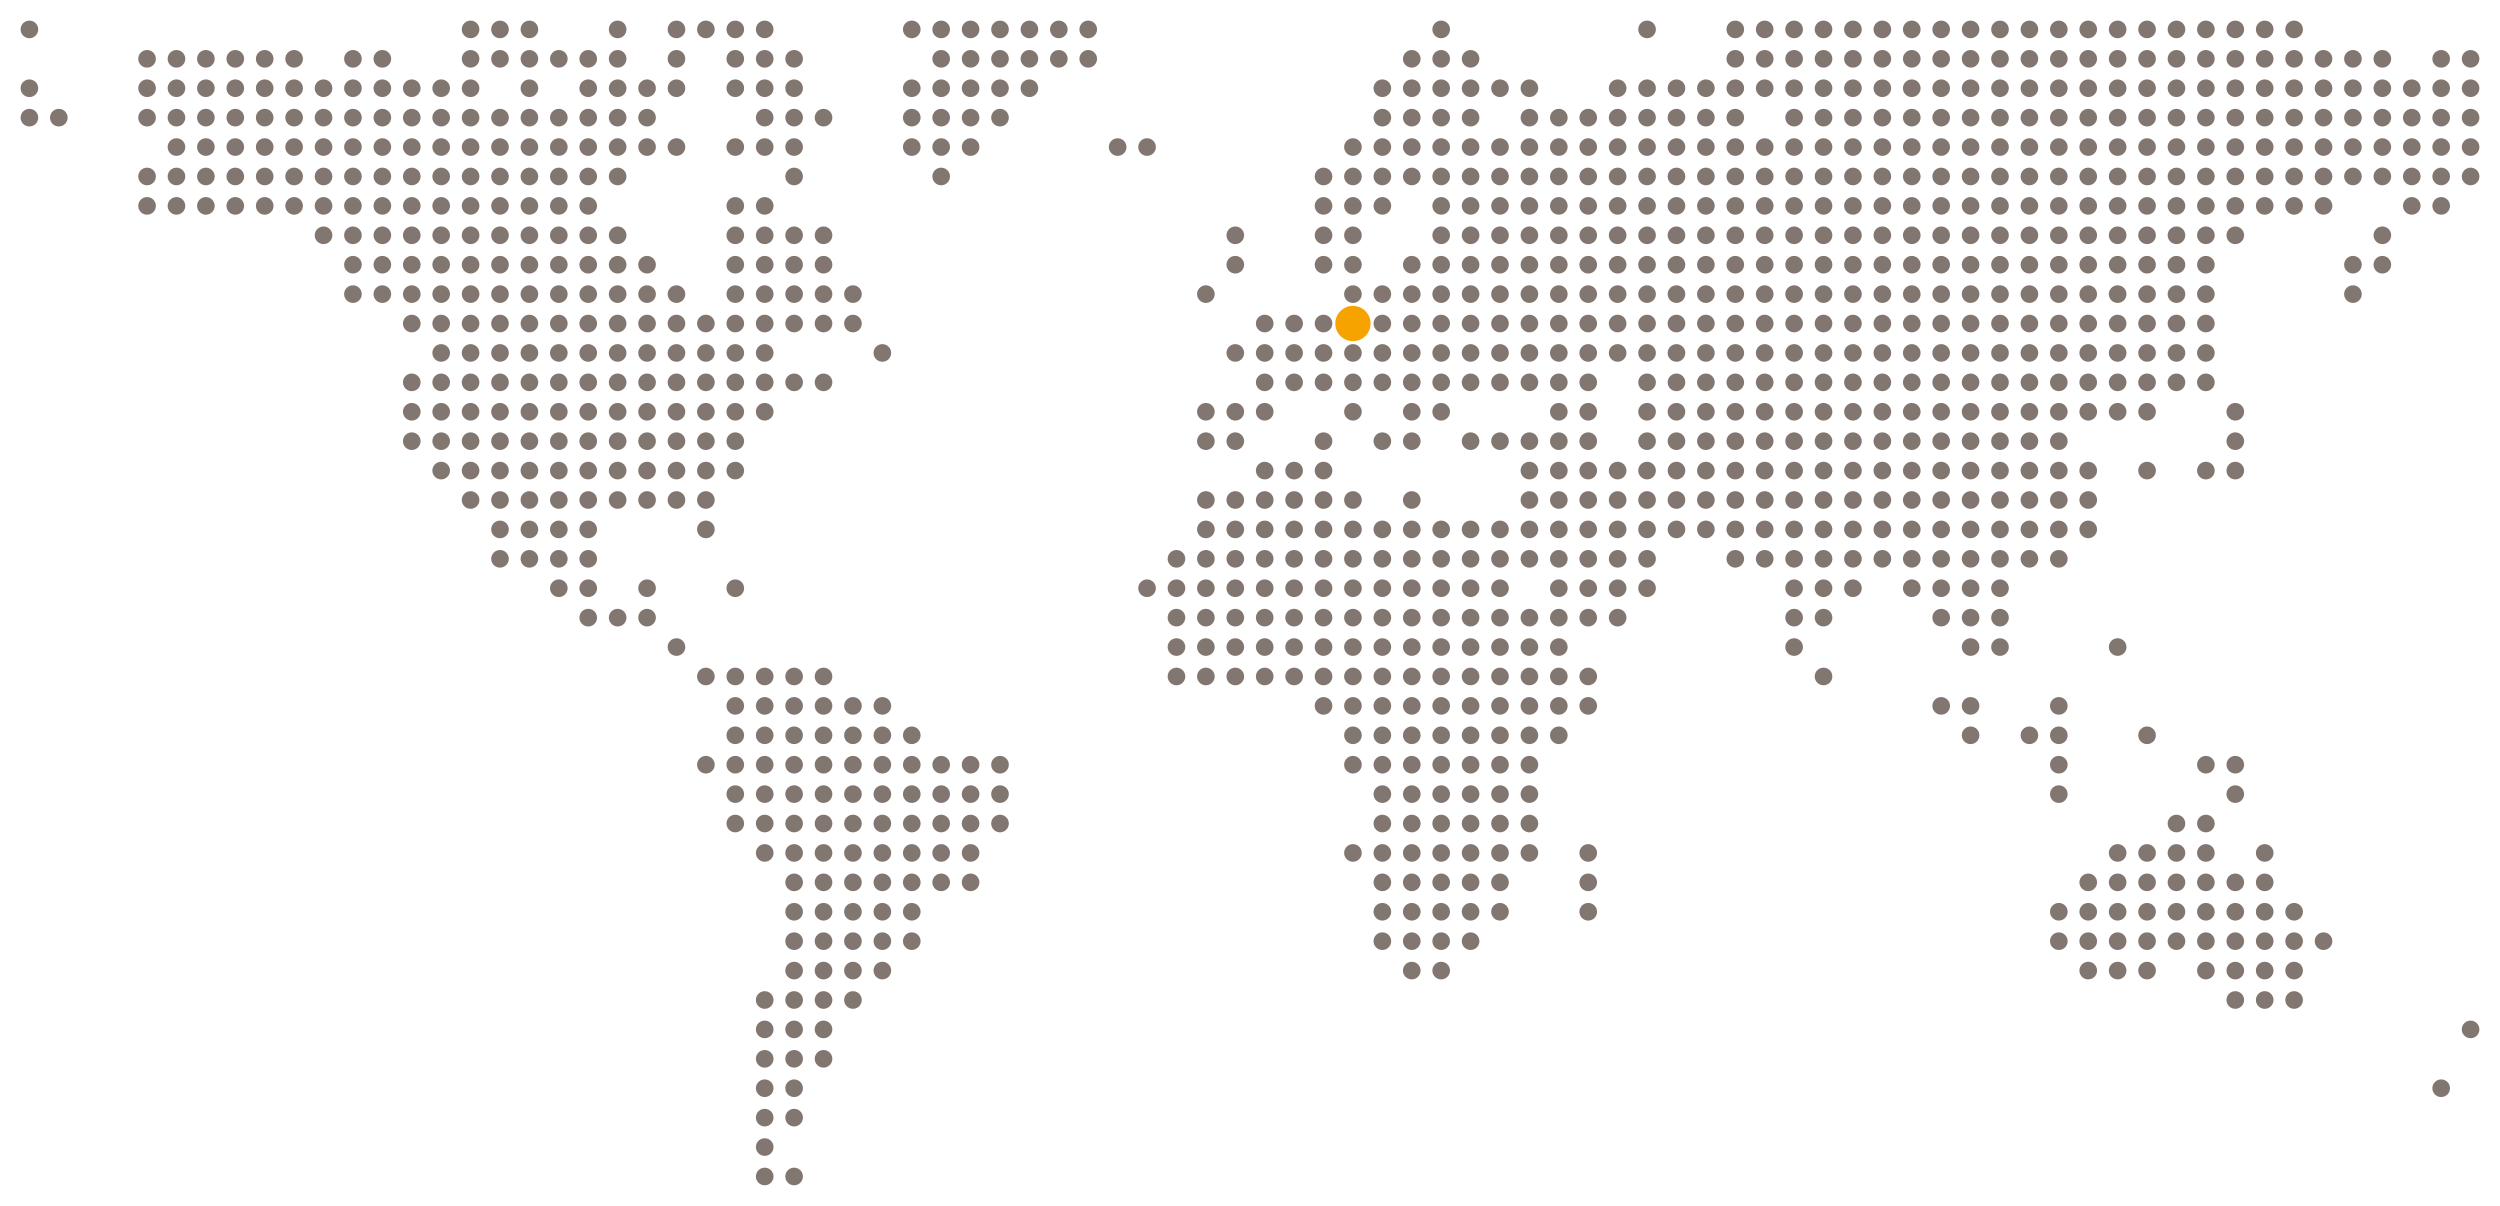 <svg viewBox="-1 -1 85 41" xmlns="http://www.w3.org/2000/svg" style="background-color: #020300">
        <circle cx="0" cy="0" r="0.3" fill="#827670" />
<circle cx="15" cy="0" r="0.3" fill="#827670" />
<circle cx="16" cy="0" r="0.3" fill="#827670" />
<circle cx="17" cy="0" r="0.3" fill="#827670" />
<circle cx="20" cy="0" r="0.3" fill="#827670" />
<circle cx="22" cy="0" r="0.3" fill="#827670" />
<circle cx="23" cy="0" r="0.3" fill="#827670" />
<circle cx="24" cy="0" r="0.3" fill="#827670" />
<circle cx="25" cy="0" r="0.3" fill="#827670" />
<circle cx="30" cy="0" r="0.3" fill="#827670" />
<circle cx="31" cy="0" r="0.3" fill="#827670" />
<circle cx="32" cy="0" r="0.3" fill="#827670" />
<circle cx="33" cy="0" r="0.3" fill="#827670" />
<circle cx="34" cy="0" r="0.3" fill="#827670" />
<circle cx="35" cy="0" r="0.3" fill="#827670" />
<circle cx="36" cy="0" r="0.3" fill="#827670" />
<circle cx="48" cy="0" r="0.3" fill="#827670" />
<circle cx="55" cy="0" r="0.3" fill="#827670" />
<circle cx="58" cy="0" r="0.3" fill="#827670" />
<circle cx="59" cy="0" r="0.3" fill="#827670" />
<circle cx="60" cy="0" r="0.3" fill="#827670" />
<circle cx="61" cy="0" r="0.3" fill="#827670" />
<circle cx="62" cy="0" r="0.3" fill="#827670" />
<circle cx="63" cy="0" r="0.3" fill="#827670" />
<circle cx="64" cy="0" r="0.3" fill="#827670" />
<circle cx="65" cy="0" r="0.3" fill="#827670" />
<circle cx="66" cy="0" r="0.3" fill="#827670" />
<circle cx="67" cy="0" r="0.3" fill="#827670" />
<circle cx="68" cy="0" r="0.3" fill="#827670" />
<circle cx="69" cy="0" r="0.3" fill="#827670" />
<circle cx="70" cy="0" r="0.3" fill="#827670" />
<circle cx="71" cy="0" r="0.3" fill="#827670" />
<circle cx="72" cy="0" r="0.3" fill="#827670" />
<circle cx="73" cy="0" r="0.3" fill="#827670" />
<circle cx="74" cy="0" r="0.3" fill="#827670" />
<circle cx="75" cy="0" r="0.3" fill="#827670" />
<circle cx="76" cy="0" r="0.3" fill="#827670" />
<circle cx="77" cy="0" r="0.3" fill="#827670" />
<circle cx="4" cy="1" r="0.3" fill="#827670" />
<circle cx="5" cy="1" r="0.3" fill="#827670" />
<circle cx="6" cy="1" r="0.3" fill="#827670" />
<circle cx="7" cy="1" r="0.3" fill="#827670" />
<circle cx="8" cy="1" r="0.3" fill="#827670" />
<circle cx="9" cy="1" r="0.3" fill="#827670" />
<circle cx="11" cy="1" r="0.3" fill="#827670" />
<circle cx="12" cy="1" r="0.3" fill="#827670" />
<circle cx="15" cy="1" r="0.3" fill="#827670" />
<circle cx="16" cy="1" r="0.3" fill="#827670" />
<circle cx="17" cy="1" r="0.3" fill="#827670" />
<circle cx="18" cy="1" r="0.3" fill="#827670" />
<circle cx="19" cy="1" r="0.3" fill="#827670" />
<circle cx="20" cy="1" r="0.3" fill="#827670" />
<circle cx="22" cy="1" r="0.3" fill="#827670" />
<circle cx="24" cy="1" r="0.3" fill="#827670" />
<circle cx="25" cy="1" r="0.3" fill="#827670" />
<circle cx="26" cy="1" r="0.3" fill="#827670" />
<circle cx="31" cy="1" r="0.3" fill="#827670" />
<circle cx="32" cy="1" r="0.3" fill="#827670" />
<circle cx="33" cy="1" r="0.3" fill="#827670" />
<circle cx="34" cy="1" r="0.3" fill="#827670" />
<circle cx="35" cy="1" r="0.3" fill="#827670" />
<circle cx="36" cy="1" r="0.3" fill="#827670" />
<circle cx="47" cy="1" r="0.3" fill="#827670" />
<circle cx="48" cy="1" r="0.3" fill="#827670" />
<circle cx="49" cy="1" r="0.3" fill="#827670" />
<circle cx="58" cy="1" r="0.3" fill="#827670" />
<circle cx="59" cy="1" r="0.3" fill="#827670" />
<circle cx="60" cy="1" r="0.3" fill="#827670" />
<circle cx="61" cy="1" r="0.3" fill="#827670" />
<circle cx="62" cy="1" r="0.3" fill="#827670" />
<circle cx="63" cy="1" r="0.3" fill="#827670" />
<circle cx="64" cy="1" r="0.3" fill="#827670" />
<circle cx="65" cy="1" r="0.3" fill="#827670" />
<circle cx="66" cy="1" r="0.3" fill="#827670" />
<circle cx="67" cy="1" r="0.3" fill="#827670" />
<circle cx="68" cy="1" r="0.3" fill="#827670" />
<circle cx="69" cy="1" r="0.3" fill="#827670" />
<circle cx="70" cy="1" r="0.3" fill="#827670" />
<circle cx="71" cy="1" r="0.3" fill="#827670" />
<circle cx="72" cy="1" r="0.3" fill="#827670" />
<circle cx="73" cy="1" r="0.3" fill="#827670" />
<circle cx="74" cy="1" r="0.3" fill="#827670" />
<circle cx="75" cy="1" r="0.3" fill="#827670" />
<circle cx="76" cy="1" r="0.3" fill="#827670" />
<circle cx="77" cy="1" r="0.3" fill="#827670" />
<circle cx="78" cy="1" r="0.3" fill="#827670" />
<circle cx="79" cy="1" r="0.3" fill="#827670" />
<circle cx="80" cy="1" r="0.3" fill="#827670" />
<circle cx="82" cy="1" r="0.3" fill="#827670" />
<circle cx="83" cy="1" r="0.3" fill="#827670" />
<circle cx="0" cy="2" r="0.3" fill="#827670" />
<circle cx="4" cy="2" r="0.3" fill="#827670" />
<circle cx="5" cy="2" r="0.3" fill="#827670" />
<circle cx="6" cy="2" r="0.3" fill="#827670" />
<circle cx="7" cy="2" r="0.3" fill="#827670" />
<circle cx="8" cy="2" r="0.3" fill="#827670" />
<circle cx="9" cy="2" r="0.3" fill="#827670" />
<circle cx="10" cy="2" r="0.3" fill="#827670" />
<circle cx="11" cy="2" r="0.3" fill="#827670" />
<circle cx="12" cy="2" r="0.3" fill="#827670" />
<circle cx="13" cy="2" r="0.3" fill="#827670" />
<circle cx="14" cy="2" r="0.3" fill="#827670" />
<circle cx="15" cy="2" r="0.3" fill="#827670" />
<circle cx="17" cy="2" r="0.3" fill="#827670" />
<circle cx="19" cy="2" r="0.3" fill="#827670" />
<circle cx="20" cy="2" r="0.3" fill="#827670" />
<circle cx="21" cy="2" r="0.3" fill="#827670" />
<circle cx="22" cy="2" r="0.3" fill="#827670" />
<circle cx="24" cy="2" r="0.3" fill="#827670" />
<circle cx="25" cy="2" r="0.3" fill="#827670" />
<circle cx="26" cy="2" r="0.3" fill="#827670" />
<circle cx="30" cy="2" r="0.3" fill="#827670" />
<circle cx="31" cy="2" r="0.3" fill="#827670" />
<circle cx="32" cy="2" r="0.3" fill="#827670" />
<circle cx="33" cy="2" r="0.3" fill="#827670" />
<circle cx="34" cy="2" r="0.3" fill="#827670" />
<circle cx="46" cy="2" r="0.3" fill="#827670" />
<circle cx="47" cy="2" r="0.3" fill="#827670" />
<circle cx="48" cy="2" r="0.3" fill="#827670" />
<circle cx="49" cy="2" r="0.3" fill="#827670" />
<circle cx="50" cy="2" r="0.3" fill="#827670" />
<circle cx="51" cy="2" r="0.3" fill="#827670" />
<circle cx="54" cy="2" r="0.3" fill="#827670" />
<circle cx="55" cy="2" r="0.3" fill="#827670" />
<circle cx="56" cy="2" r="0.3" fill="#827670" />
<circle cx="57" cy="2" r="0.3" fill="#827670" />
<circle cx="58" cy="2" r="0.3" fill="#827670" />
<circle cx="59" cy="2" r="0.3" fill="#827670" />
<circle cx="60" cy="2" r="0.3" fill="#827670" />
<circle cx="61" cy="2" r="0.3" fill="#827670" />
<circle cx="62" cy="2" r="0.3" fill="#827670" />
<circle cx="63" cy="2" r="0.3" fill="#827670" />
<circle cx="64" cy="2" r="0.3" fill="#827670" />
<circle cx="65" cy="2" r="0.3" fill="#827670" />
<circle cx="66" cy="2" r="0.3" fill="#827670" />
<circle cx="67" cy="2" r="0.3" fill="#827670" />
<circle cx="68" cy="2" r="0.3" fill="#827670" />
<circle cx="69" cy="2" r="0.3" fill="#827670" />
<circle cx="70" cy="2" r="0.3" fill="#827670" />
<circle cx="71" cy="2" r="0.3" fill="#827670" />
<circle cx="72" cy="2" r="0.3" fill="#827670" />
<circle cx="73" cy="2" r="0.3" fill="#827670" />
<circle cx="74" cy="2" r="0.3" fill="#827670" />
<circle cx="75" cy="2" r="0.3" fill="#827670" />
<circle cx="76" cy="2" r="0.3" fill="#827670" />
<circle cx="77" cy="2" r="0.3" fill="#827670" />
<circle cx="78" cy="2" r="0.3" fill="#827670" />
<circle cx="79" cy="2" r="0.3" fill="#827670" />
<circle cx="80" cy="2" r="0.3" fill="#827670" />
<circle cx="81" cy="2" r="0.3" fill="#827670" />
<circle cx="82" cy="2" r="0.3" fill="#827670" />
<circle cx="83" cy="2" r="0.3" fill="#827670" />
<circle cx="0" cy="3" r="0.3" fill="#827670" />
<circle cx="1" cy="3" r="0.3" fill="#827670" />
<circle cx="4" cy="3" r="0.3" fill="#827670" />
<circle cx="5" cy="3" r="0.3" fill="#827670" />
<circle cx="6" cy="3" r="0.3" fill="#827670" />
<circle cx="7" cy="3" r="0.3" fill="#827670" />
<circle cx="8" cy="3" r="0.3" fill="#827670" />
<circle cx="9" cy="3" r="0.3" fill="#827670" />
<circle cx="10" cy="3" r="0.3" fill="#827670" />
<circle cx="11" cy="3" r="0.3" fill="#827670" />
<circle cx="12" cy="3" r="0.3" fill="#827670" />
<circle cx="13" cy="3" r="0.3" fill="#827670" />
<circle cx="14" cy="3" r="0.3" fill="#827670" />
<circle cx="15" cy="3" r="0.3" fill="#827670" />
<circle cx="16" cy="3" r="0.3" fill="#827670" />
<circle cx="17" cy="3" r="0.3" fill="#827670" />
<circle cx="18" cy="3" r="0.3" fill="#827670" />
<circle cx="19" cy="3" r="0.3" fill="#827670" />
<circle cx="20" cy="3" r="0.3" fill="#827670" />
<circle cx="21" cy="3" r="0.3" fill="#827670" />
<circle cx="25" cy="3" r="0.3" fill="#827670" />
<circle cx="26" cy="3" r="0.3" fill="#827670" />
<circle cx="27" cy="3" r="0.3" fill="#827670" />
<circle cx="30" cy="3" r="0.3" fill="#827670" />
<circle cx="31" cy="3" r="0.3" fill="#827670" />
<circle cx="32" cy="3" r="0.3" fill="#827670" />
<circle cx="33" cy="3" r="0.3" fill="#827670" />
<circle cx="46" cy="3" r="0.3" fill="#827670" />
<circle cx="47" cy="3" r="0.3" fill="#827670" />
<circle cx="48" cy="3" r="0.3" fill="#827670" />
<circle cx="49" cy="3" r="0.3" fill="#827670" />
<circle cx="51" cy="3" r="0.3" fill="#827670" />
<circle cx="52" cy="3" r="0.3" fill="#827670" />
<circle cx="53" cy="3" r="0.3" fill="#827670" />
<circle cx="54" cy="3" r="0.3" fill="#827670" />
<circle cx="55" cy="3" r="0.3" fill="#827670" />
<circle cx="56" cy="3" r="0.3" fill="#827670" />
<circle cx="57" cy="3" r="0.3" fill="#827670" />
<circle cx="58" cy="3" r="0.3" fill="#827670" />
<circle cx="60" cy="3" r="0.3" fill="#827670" />
<circle cx="61" cy="3" r="0.3" fill="#827670" />
<circle cx="62" cy="3" r="0.3" fill="#827670" />
<circle cx="63" cy="3" r="0.3" fill="#827670" />
<circle cx="64" cy="3" r="0.3" fill="#827670" />
<circle cx="65" cy="3" r="0.3" fill="#827670" />
<circle cx="66" cy="3" r="0.3" fill="#827670" />
<circle cx="67" cy="3" r="0.3" fill="#827670" />
<circle cx="68" cy="3" r="0.3" fill="#827670" />
<circle cx="69" cy="3" r="0.3" fill="#827670" />
<circle cx="70" cy="3" r="0.3" fill="#827670" />
<circle cx="71" cy="3" r="0.3" fill="#827670" />
<circle cx="72" cy="3" r="0.3" fill="#827670" />
<circle cx="73" cy="3" r="0.3" fill="#827670" />
<circle cx="74" cy="3" r="0.3" fill="#827670" />
<circle cx="75" cy="3" r="0.3" fill="#827670" />
<circle cx="76" cy="3" r="0.3" fill="#827670" />
<circle cx="77" cy="3" r="0.3" fill="#827670" />
<circle cx="78" cy="3" r="0.3" fill="#827670" />
<circle cx="79" cy="3" r="0.3" fill="#827670" />
<circle cx="80" cy="3" r="0.3" fill="#827670" />
<circle cx="81" cy="3" r="0.3" fill="#827670" />
<circle cx="82" cy="3" r="0.3" fill="#827670" />
<circle cx="83" cy="3" r="0.3" fill="#827670" />
<circle cx="5" cy="4" r="0.3" fill="#827670" />
<circle cx="6" cy="4" r="0.3" fill="#827670" />
<circle cx="7" cy="4" r="0.3" fill="#827670" />
<circle cx="8" cy="4" r="0.3" fill="#827670" />
<circle cx="9" cy="4" r="0.3" fill="#827670" />
<circle cx="10" cy="4" r="0.3" fill="#827670" />
<circle cx="11" cy="4" r="0.3" fill="#827670" />
<circle cx="12" cy="4" r="0.3" fill="#827670" />
<circle cx="13" cy="4" r="0.3" fill="#827670" />
<circle cx="14" cy="4" r="0.3" fill="#827670" />
<circle cx="15" cy="4" r="0.3" fill="#827670" />
<circle cx="16" cy="4" r="0.3" fill="#827670" />
<circle cx="17" cy="4" r="0.3" fill="#827670" />
<circle cx="18" cy="4" r="0.3" fill="#827670" />
<circle cx="19" cy="4" r="0.3" fill="#827670" />
<circle cx="20" cy="4" r="0.3" fill="#827670" />
<circle cx="21" cy="4" r="0.3" fill="#827670" />
<circle cx="22" cy="4" r="0.3" fill="#827670" />
<circle cx="24" cy="4" r="0.3" fill="#827670" />
<circle cx="25" cy="4" r="0.3" fill="#827670" />
<circle cx="26" cy="4" r="0.3" fill="#827670" />
<circle cx="30" cy="4" r="0.3" fill="#827670" />
<circle cx="31" cy="4" r="0.3" fill="#827670" />
<circle cx="32" cy="4" r="0.3" fill="#827670" />
<circle cx="37" cy="4" r="0.3" fill="#827670" />
<circle cx="38" cy="4" r="0.3" fill="#827670" />
<circle cx="45" cy="4" r="0.3" fill="#827670" />
<circle cx="46" cy="4" r="0.3" fill="#827670" />
<circle cx="47" cy="4" r="0.3" fill="#827670" />
<circle cx="48" cy="4" r="0.3" fill="#827670" />
<circle cx="49" cy="4" r="0.3" fill="#827670" />
<circle cx="50" cy="4" r="0.3" fill="#827670" />
<circle cx="51" cy="4" r="0.3" fill="#827670" />
<circle cx="52" cy="4" r="0.3" fill="#827670" />
<circle cx="53" cy="4" r="0.3" fill="#827670" />
<circle cx="54" cy="4" r="0.3" fill="#827670" />
<circle cx="55" cy="4" r="0.3" fill="#827670" />
<circle cx="56" cy="4" r="0.3" fill="#827670" />
<circle cx="57" cy="4" r="0.3" fill="#827670" />
<circle cx="58" cy="4" r="0.3" fill="#827670" />
<circle cx="59" cy="4" r="0.3" fill="#827670" />
<circle cx="60" cy="4" r="0.3" fill="#827670" />
<circle cx="61" cy="4" r="0.3" fill="#827670" />
<circle cx="62" cy="4" r="0.3" fill="#827670" />
<circle cx="63" cy="4" r="0.3" fill="#827670" />
<circle cx="64" cy="4" r="0.3" fill="#827670" />
<circle cx="65" cy="4" r="0.3" fill="#827670" />
<circle cx="66" cy="4" r="0.3" fill="#827670" />
<circle cx="67" cy="4" r="0.3" fill="#827670" />
<circle cx="68" cy="4" r="0.3" fill="#827670" />
<circle cx="69" cy="4" r="0.3" fill="#827670" />
<circle cx="70" cy="4" r="0.3" fill="#827670" />
<circle cx="71" cy="4" r="0.3" fill="#827670" />
<circle cx="72" cy="4" r="0.3" fill="#827670" />
<circle cx="73" cy="4" r="0.3" fill="#827670" />
<circle cx="74" cy="4" r="0.3" fill="#827670" />
<circle cx="75" cy="4" r="0.3" fill="#827670" />
<circle cx="76" cy="4" r="0.3" fill="#827670" />
<circle cx="77" cy="4" r="0.3" fill="#827670" />
<circle cx="78" cy="4" r="0.3" fill="#827670" />
<circle cx="79" cy="4" r="0.3" fill="#827670" />
<circle cx="80" cy="4" r="0.3" fill="#827670" />
<circle cx="81" cy="4" r="0.3" fill="#827670" />
<circle cx="82" cy="4" r="0.3" fill="#827670" />
<circle cx="83" cy="4" r="0.3" fill="#827670" />
<circle cx="4" cy="5" r="0.3" fill="#827670" />
<circle cx="5" cy="5" r="0.3" fill="#827670" />
<circle cx="6" cy="5" r="0.3" fill="#827670" />
<circle cx="7" cy="5" r="0.3" fill="#827670" />
<circle cx="8" cy="5" r="0.3" fill="#827670" />
<circle cx="9" cy="5" r="0.3" fill="#827670" />
<circle cx="10" cy="5" r="0.3" fill="#827670" />
<circle cx="11" cy="5" r="0.3" fill="#827670" />
<circle cx="12" cy="5" r="0.3" fill="#827670" />
<circle cx="13" cy="5" r="0.3" fill="#827670" />
<circle cx="14" cy="5" r="0.3" fill="#827670" />
<circle cx="15" cy="5" r="0.3" fill="#827670" />
<circle cx="16" cy="5" r="0.3" fill="#827670" />
<circle cx="17" cy="5" r="0.3" fill="#827670" />
<circle cx="18" cy="5" r="0.3" fill="#827670" />
<circle cx="19" cy="5" r="0.3" fill="#827670" />
<circle cx="20" cy="5" r="0.3" fill="#827670" />
<circle cx="26" cy="5" r="0.3" fill="#827670" />
<circle cx="31" cy="5" r="0.3" fill="#827670" />
<circle cx="44" cy="5" r="0.3" fill="#827670" />
<circle cx="45" cy="5" r="0.3" fill="#827670" />
<circle cx="46" cy="5" r="0.3" fill="#827670" />
<circle cx="47" cy="5" r="0.3" fill="#827670" />
<circle cx="48" cy="5" r="0.3" fill="#827670" />
<circle cx="49" cy="5" r="0.3" fill="#827670" />
<circle cx="50" cy="5" r="0.3" fill="#827670" />
<circle cx="51" cy="5" r="0.3" fill="#827670" />
<circle cx="52" cy="5" r="0.3" fill="#827670" />
<circle cx="53" cy="5" r="0.3" fill="#827670" />
<circle cx="54" cy="5" r="0.3" fill="#827670" />
<circle cx="55" cy="5" r="0.3" fill="#827670" />
<circle cx="56" cy="5" r="0.3" fill="#827670" />
<circle cx="57" cy="5" r="0.3" fill="#827670" />
<circle cx="58" cy="5" r="0.3" fill="#827670" />
<circle cx="59" cy="5" r="0.3" fill="#827670" />
<circle cx="60" cy="5" r="0.3" fill="#827670" />
<circle cx="61" cy="5" r="0.3" fill="#827670" />
<circle cx="62" cy="5" r="0.3" fill="#827670" />
<circle cx="63" cy="5" r="0.3" fill="#827670" />
<circle cx="64" cy="5" r="0.3" fill="#827670" />
<circle cx="65" cy="5" r="0.3" fill="#827670" />
<circle cx="66" cy="5" r="0.3" fill="#827670" />
<circle cx="67" cy="5" r="0.3" fill="#827670" />
<circle cx="68" cy="5" r="0.3" fill="#827670" />
<circle cx="69" cy="5" r="0.3" fill="#827670" />
<circle cx="70" cy="5" r="0.3" fill="#827670" />
<circle cx="71" cy="5" r="0.3" fill="#827670" />
<circle cx="72" cy="5" r="0.3" fill="#827670" />
<circle cx="73" cy="5" r="0.3" fill="#827670" />
<circle cx="74" cy="5" r="0.3" fill="#827670" />
<circle cx="75" cy="5" r="0.3" fill="#827670" />
<circle cx="76" cy="5" r="0.3" fill="#827670" />
<circle cx="77" cy="5" r="0.3" fill="#827670" />
<circle cx="78" cy="5" r="0.3" fill="#827670" />
<circle cx="79" cy="5" r="0.3" fill="#827670" />
<circle cx="80" cy="5" r="0.3" fill="#827670" />
<circle cx="81" cy="5" r="0.3" fill="#827670" />
<circle cx="82" cy="5" r="0.3" fill="#827670" />
<circle cx="83" cy="5" r="0.3" fill="#827670" />
<circle cx="4" cy="6" r="0.3" fill="#827670" />
<circle cx="5" cy="6" r="0.3" fill="#827670" />
<circle cx="6" cy="6" r="0.3" fill="#827670" />
<circle cx="7" cy="6" r="0.3" fill="#827670" />
<circle cx="8" cy="6" r="0.3" fill="#827670" />
<circle cx="9" cy="6" r="0.3" fill="#827670" />
<circle cx="10" cy="6" r="0.3" fill="#827670" />
<circle cx="11" cy="6" r="0.3" fill="#827670" />
<circle cx="12" cy="6" r="0.3" fill="#827670" />
<circle cx="13" cy="6" r="0.3" fill="#827670" />
<circle cx="14" cy="6" r="0.3" fill="#827670" />
<circle cx="15" cy="6" r="0.3" fill="#827670" />
<circle cx="16" cy="6" r="0.3" fill="#827670" />
<circle cx="17" cy="6" r="0.3" fill="#827670" />
<circle cx="18" cy="6" r="0.3" fill="#827670" />
<circle cx="19" cy="6" r="0.3" fill="#827670" />
<circle cx="24" cy="6" r="0.3" fill="#827670" />
<circle cx="25" cy="6" r="0.3" fill="#827670" />
<circle cx="44" cy="6" r="0.3" fill="#827670" />
<circle cx="45" cy="6" r="0.3" fill="#827670" />
<circle cx="46" cy="6" r="0.3" fill="#827670" />
<circle cx="48" cy="6" r="0.3" fill="#827670" />
<circle cx="49" cy="6" r="0.3" fill="#827670" />
<circle cx="50" cy="6" r="0.3" fill="#827670" />
<circle cx="51" cy="6" r="0.3" fill="#827670" />
<circle cx="52" cy="6" r="0.3" fill="#827670" />
<circle cx="53" cy="6" r="0.3" fill="#827670" />
<circle cx="54" cy="6" r="0.3" fill="#827670" />
<circle cx="55" cy="6" r="0.3" fill="#827670" />
<circle cx="56" cy="6" r="0.3" fill="#827670" />
<circle cx="57" cy="6" r="0.3" fill="#827670" />
<circle cx="58" cy="6" r="0.3" fill="#827670" />
<circle cx="59" cy="6" r="0.3" fill="#827670" />
<circle cx="60" cy="6" r="0.3" fill="#827670" />
<circle cx="61" cy="6" r="0.3" fill="#827670" />
<circle cx="62" cy="6" r="0.3" fill="#827670" />
<circle cx="63" cy="6" r="0.3" fill="#827670" />
<circle cx="64" cy="6" r="0.3" fill="#827670" />
<circle cx="65" cy="6" r="0.3" fill="#827670" />
<circle cx="66" cy="6" r="0.3" fill="#827670" />
<circle cx="67" cy="6" r="0.3" fill="#827670" />
<circle cx="68" cy="6" r="0.3" fill="#827670" />
<circle cx="69" cy="6" r="0.3" fill="#827670" />
<circle cx="70" cy="6" r="0.3" fill="#827670" />
<circle cx="71" cy="6" r="0.3" fill="#827670" />
<circle cx="72" cy="6" r="0.3" fill="#827670" />
<circle cx="73" cy="6" r="0.3" fill="#827670" />
<circle cx="74" cy="6" r="0.3" fill="#827670" />
<circle cx="75" cy="6" r="0.3" fill="#827670" />
<circle cx="76" cy="6" r="0.3" fill="#827670" />
<circle cx="77" cy="6" r="0.3" fill="#827670" />
<circle cx="78" cy="6" r="0.3" fill="#827670" />
<circle cx="81" cy="6" r="0.3" fill="#827670" />
<circle cx="82" cy="6" r="0.3" fill="#827670" />
<circle cx="10" cy="7" r="0.3" fill="#827670" />
<circle cx="11" cy="7" r="0.3" fill="#827670" />
<circle cx="12" cy="7" r="0.3" fill="#827670" />
<circle cx="13" cy="7" r="0.3" fill="#827670" />
<circle cx="14" cy="7" r="0.3" fill="#827670" />
<circle cx="15" cy="7" r="0.3" fill="#827670" />
<circle cx="16" cy="7" r="0.3" fill="#827670" />
<circle cx="17" cy="7" r="0.3" fill="#827670" />
<circle cx="18" cy="7" r="0.3" fill="#827670" />
<circle cx="19" cy="7" r="0.3" fill="#827670" />
<circle cx="20" cy="7" r="0.3" fill="#827670" />
<circle cx="24" cy="7" r="0.3" fill="#827670" />
<circle cx="25" cy="7" r="0.3" fill="#827670" />
<circle cx="26" cy="7" r="0.3" fill="#827670" />
<circle cx="27" cy="7" r="0.3" fill="#827670" />
<circle cx="41" cy="7" r="0.3" fill="#827670" />
<circle cx="44" cy="7" r="0.3" fill="#827670" />
<circle cx="45" cy="7" r="0.3" fill="#827670" />
<circle cx="48" cy="7" r="0.3" fill="#827670" />
<circle cx="49" cy="7" r="0.3" fill="#827670" />
<circle cx="50" cy="7" r="0.3" fill="#827670" />
<circle cx="51" cy="7" r="0.3" fill="#827670" />
<circle cx="52" cy="7" r="0.3" fill="#827670" />
<circle cx="53" cy="7" r="0.3" fill="#827670" />
<circle cx="54" cy="7" r="0.3" fill="#827670" />
<circle cx="55" cy="7" r="0.3" fill="#827670" />
<circle cx="56" cy="7" r="0.3" fill="#827670" />
<circle cx="57" cy="7" r="0.3" fill="#827670" />
<circle cx="58" cy="7" r="0.3" fill="#827670" />
<circle cx="59" cy="7" r="0.3" fill="#827670" />
<circle cx="60" cy="7" r="0.3" fill="#827670" />
<circle cx="61" cy="7" r="0.3" fill="#827670" />
<circle cx="62" cy="7" r="0.3" fill="#827670" />
<circle cx="63" cy="7" r="0.3" fill="#827670" />
<circle cx="64" cy="7" r="0.3" fill="#827670" />
<circle cx="65" cy="7" r="0.3" fill="#827670" />
<circle cx="66" cy="7" r="0.3" fill="#827670" />
<circle cx="67" cy="7" r="0.3" fill="#827670" />
<circle cx="68" cy="7" r="0.3" fill="#827670" />
<circle cx="69" cy="7" r="0.3" fill="#827670" />
<circle cx="70" cy="7" r="0.3" fill="#827670" />
<circle cx="71" cy="7" r="0.3" fill="#827670" />
<circle cx="72" cy="7" r="0.3" fill="#827670" />
<circle cx="73" cy="7" r="0.3" fill="#827670" />
<circle cx="74" cy="7" r="0.3" fill="#827670" />
<circle cx="75" cy="7" r="0.3" fill="#827670" />
<circle cx="80" cy="7" r="0.3" fill="#827670" />
<circle cx="11" cy="8" r="0.3" fill="#827670" />
<circle cx="12" cy="8" r="0.3" fill="#827670" />
<circle cx="13" cy="8" r="0.3" fill="#827670" />
<circle cx="14" cy="8" r="0.3" fill="#827670" />
<circle cx="15" cy="8" r="0.3" fill="#827670" />
<circle cx="16" cy="8" r="0.3" fill="#827670" />
<circle cx="17" cy="8" r="0.3" fill="#827670" />
<circle cx="18" cy="8" r="0.3" fill="#827670" />
<circle cx="19" cy="8" r="0.3" fill="#827670" />
<circle cx="20" cy="8" r="0.3" fill="#827670" />
<circle cx="21" cy="8" r="0.3" fill="#827670" />
<circle cx="24" cy="8" r="0.3" fill="#827670" />
<circle cx="25" cy="8" r="0.3" fill="#827670" />
<circle cx="26" cy="8" r="0.3" fill="#827670" />
<circle cx="27" cy="8" r="0.3" fill="#827670" />
<circle cx="41" cy="8" r="0.3" fill="#827670" />
<circle cx="44" cy="8" r="0.3" fill="#827670" />
<circle cx="45" cy="8" r="0.3" fill="#827670" />
<circle cx="47" cy="8" r="0.3" fill="#827670" />
<circle cx="48" cy="8" r="0.3" fill="#827670" />
<circle cx="49" cy="8" r="0.3" fill="#827670" />
<circle cx="50" cy="8" r="0.3" fill="#827670" />
<circle cx="51" cy="8" r="0.3" fill="#827670" />
<circle cx="52" cy="8" r="0.3" fill="#827670" />
<circle cx="53" cy="8" r="0.3" fill="#827670" />
<circle cx="54" cy="8" r="0.3" fill="#827670" />
<circle cx="55" cy="8" r="0.3" fill="#827670" />
<circle cx="56" cy="8" r="0.3" fill="#827670" />
<circle cx="57" cy="8" r="0.3" fill="#827670" />
<circle cx="58" cy="8" r="0.3" fill="#827670" />
<circle cx="59" cy="8" r="0.3" fill="#827670" />
<circle cx="60" cy="8" r="0.3" fill="#827670" />
<circle cx="61" cy="8" r="0.3" fill="#827670" />
<circle cx="62" cy="8" r="0.3" fill="#827670" />
<circle cx="63" cy="8" r="0.3" fill="#827670" />
<circle cx="64" cy="8" r="0.3" fill="#827670" />
<circle cx="65" cy="8" r="0.3" fill="#827670" />
<circle cx="66" cy="8" r="0.3" fill="#827670" />
<circle cx="67" cy="8" r="0.3" fill="#827670" />
<circle cx="68" cy="8" r="0.3" fill="#827670" />
<circle cx="69" cy="8" r="0.3" fill="#827670" />
<circle cx="70" cy="8" r="0.3" fill="#827670" />
<circle cx="71" cy="8" r="0.3" fill="#827670" />
<circle cx="72" cy="8" r="0.3" fill="#827670" />
<circle cx="73" cy="8" r="0.3" fill="#827670" />
<circle cx="74" cy="8" r="0.3" fill="#827670" />
<circle cx="79" cy="8" r="0.3" fill="#827670" />
<circle cx="80" cy="8" r="0.3" fill="#827670" />
<circle cx="11" cy="9" r="0.3" fill="#827670" />
<circle cx="12" cy="9" r="0.3" fill="#827670" />
<circle cx="13" cy="9" r="0.3" fill="#827670" />
<circle cx="14" cy="9" r="0.3" fill="#827670" />
<circle cx="15" cy="9" r="0.3" fill="#827670" />
<circle cx="16" cy="9" r="0.3" fill="#827670" />
<circle cx="17" cy="9" r="0.3" fill="#827670" />
<circle cx="18" cy="9" r="0.3" fill="#827670" />
<circle cx="19" cy="9" r="0.3" fill="#827670" />
<circle cx="20" cy="9" r="0.3" fill="#827670" />
<circle cx="21" cy="9" r="0.3" fill="#827670" />
<circle cx="22" cy="9" r="0.3" fill="#827670" />
<circle cx="24" cy="9" r="0.3" fill="#827670" />
<circle cx="25" cy="9" r="0.3" fill="#827670" />
<circle cx="26" cy="9" r="0.3" fill="#827670" />
<circle cx="27" cy="9" r="0.3" fill="#827670" />
<circle cx="28" cy="9" r="0.3" fill="#827670" />
<circle cx="40" cy="9" r="0.3" fill="#827670" />
<circle cx="45" cy="9" r="0.3" fill="#827670" />
<circle cx="46" cy="9" r="0.3" fill="#827670" />
<circle cx="47" cy="9" r="0.3" fill="#827670" />
<circle cx="48" cy="9" r="0.3" fill="#827670" />
<circle cx="49" cy="9" r="0.3" fill="#827670" />
<circle cx="50" cy="9" r="0.3" fill="#827670" />
<circle cx="51" cy="9" r="0.3" fill="#827670" />
<circle cx="52" cy="9" r="0.3" fill="#827670" />
<circle cx="53" cy="9" r="0.3" fill="#827670" />
<circle cx="54" cy="9" r="0.3" fill="#827670" />
<circle cx="55" cy="9" r="0.3" fill="#827670" />
<circle cx="56" cy="9" r="0.3" fill="#827670" />
<circle cx="57" cy="9" r="0.3" fill="#827670" />
<circle cx="58" cy="9" r="0.3" fill="#827670" />
<circle cx="59" cy="9" r="0.3" fill="#827670" />
<circle cx="60" cy="9" r="0.3" fill="#827670" />
<circle cx="61" cy="9" r="0.3" fill="#827670" />
<circle cx="62" cy="9" r="0.3" fill="#827670" />
<circle cx="63" cy="9" r="0.3" fill="#827670" />
<circle cx="64" cy="9" r="0.3" fill="#827670" />
<circle cx="65" cy="9" r="0.3" fill="#827670" />
<circle cx="66" cy="9" r="0.3" fill="#827670" />
<circle cx="67" cy="9" r="0.3" fill="#827670" />
<circle cx="68" cy="9" r="0.3" fill="#827670" />
<circle cx="69" cy="9" r="0.3" fill="#827670" />
<circle cx="70" cy="9" r="0.3" fill="#827670" />
<circle cx="71" cy="9" r="0.3" fill="#827670" />
<circle cx="72" cy="9" r="0.3" fill="#827670" />
<circle cx="73" cy="9" r="0.3" fill="#827670" />
<circle cx="74" cy="9" r="0.3" fill="#827670" />
<circle cx="79" cy="9" r="0.3" fill="#827670" />
<circle cx="13" cy="10" r="0.3" fill="#827670" />
<circle cx="14" cy="10" r="0.3" fill="#827670" />
<circle cx="15" cy="10" r="0.3" fill="#827670" />
<circle cx="16" cy="10" r="0.3" fill="#827670" />
<circle cx="17" cy="10" r="0.3" fill="#827670" />
<circle cx="18" cy="10" r="0.3" fill="#827670" />
<circle cx="19" cy="10" r="0.3" fill="#827670" />
<circle cx="20" cy="10" r="0.3" fill="#827670" />
<circle cx="21" cy="10" r="0.3" fill="#827670" />
<circle cx="22" cy="10" r="0.3" fill="#827670" />
<circle cx="23" cy="10" r="0.3" fill="#827670" />
<circle cx="24" cy="10" r="0.3" fill="#827670" />
<circle cx="25" cy="10" r="0.3" fill="#827670" />
<circle cx="26" cy="10" r="0.3" fill="#827670" />
<circle cx="27" cy="10" r="0.3" fill="#827670" />
<circle cx="28" cy="10" r="0.3" fill="#827670" />
<circle cx="42" cy="10" r="0.3" fill="#827670" />
<circle cx="43" cy="10" r="0.3" fill="#827670" />
<circle cx="44" cy="10" r="0.3" fill="#827670" />
<circle cx="45" cy="10" r="0.6" fill="#F6A300" />
<circle cx="46" cy="10" r="0.3" fill="#827670" />
<circle cx="47" cy="10" r="0.3" fill="#827670" />
<circle cx="48" cy="10" r="0.3" fill="#827670" />
<circle cx="49" cy="10" r="0.3" fill="#827670" />
<circle cx="50" cy="10" r="0.3" fill="#827670" />
<circle cx="51" cy="10" r="0.3" fill="#827670" />
<circle cx="52" cy="10" r="0.3" fill="#827670" />
<circle cx="53" cy="10" r="0.3" fill="#827670" />
<circle cx="54" cy="10" r="0.3" fill="#827670" />
<circle cx="55" cy="10" r="0.3" fill="#827670" />
<circle cx="56" cy="10" r="0.3" fill="#827670" />
<circle cx="57" cy="10" r="0.3" fill="#827670" />
<circle cx="58" cy="10" r="0.3" fill="#827670" />
<circle cx="59" cy="10" r="0.3" fill="#827670" />
<circle cx="60" cy="10" r="0.3" fill="#827670" />
<circle cx="61" cy="10" r="0.3" fill="#827670" />
<circle cx="62" cy="10" r="0.3" fill="#827670" />
<circle cx="63" cy="10" r="0.3" fill="#827670" />
<circle cx="64" cy="10" r="0.3" fill="#827670" />
<circle cx="65" cy="10" r="0.3" fill="#827670" />
<circle cx="66" cy="10" r="0.3" fill="#827670" />
<circle cx="67" cy="10" r="0.3" fill="#827670" />
<circle cx="68" cy="10" r="0.3" fill="#827670" />
<circle cx="69" cy="10" r="0.3" fill="#827670" />
<circle cx="70" cy="10" r="0.3" fill="#827670" />
<circle cx="71" cy="10" r="0.3" fill="#827670" />
<circle cx="72" cy="10" r="0.3" fill="#827670" />
<circle cx="73" cy="10" r="0.3" fill="#827670" />
<circle cx="74" cy="10" r="0.3" fill="#827670" />
<circle cx="14" cy="11" r="0.3" fill="#827670" />
<circle cx="15" cy="11" r="0.3" fill="#827670" />
<circle cx="16" cy="11" r="0.3" fill="#827670" />
<circle cx="17" cy="11" r="0.3" fill="#827670" />
<circle cx="18" cy="11" r="0.3" fill="#827670" />
<circle cx="19" cy="11" r="0.3" fill="#827670" />
<circle cx="20" cy="11" r="0.3" fill="#827670" />
<circle cx="21" cy="11" r="0.3" fill="#827670" />
<circle cx="22" cy="11" r="0.3" fill="#827670" />
<circle cx="23" cy="11" r="0.3" fill="#827670" />
<circle cx="24" cy="11" r="0.3" fill="#827670" />
<circle cx="25" cy="11" r="0.3" fill="#827670" />
<circle cx="29" cy="11" r="0.3" fill="#827670" />
<circle cx="41" cy="11" r="0.3" fill="#827670" />
<circle cx="42" cy="11" r="0.3" fill="#827670" />
<circle cx="43" cy="11" r="0.3" fill="#827670" />
<circle cx="44" cy="11" r="0.3" fill="#827670" />
<circle cx="45" cy="11" r="0.3" fill="#827670" />
<circle cx="46" cy="11" r="0.3" fill="#827670" />
<circle cx="47" cy="11" r="0.3" fill="#827670" />
<circle cx="48" cy="11" r="0.3" fill="#827670" />
<circle cx="49" cy="11" r="0.3" fill="#827670" />
<circle cx="50" cy="11" r="0.3" fill="#827670" />
<circle cx="51" cy="11" r="0.3" fill="#827670" />
<circle cx="52" cy="11" r="0.3" fill="#827670" />
<circle cx="53" cy="11" r="0.3" fill="#827670" />
<circle cx="54" cy="11" r="0.3" fill="#827670" />
<circle cx="55" cy="11" r="0.3" fill="#827670" />
<circle cx="56" cy="11" r="0.3" fill="#827670" />
<circle cx="57" cy="11" r="0.3" fill="#827670" />
<circle cx="58" cy="11" r="0.3" fill="#827670" />
<circle cx="59" cy="11" r="0.3" fill="#827670" />
<circle cx="60" cy="11" r="0.3" fill="#827670" />
<circle cx="61" cy="11" r="0.3" fill="#827670" />
<circle cx="62" cy="11" r="0.3" fill="#827670" />
<circle cx="63" cy="11" r="0.3" fill="#827670" />
<circle cx="64" cy="11" r="0.3" fill="#827670" />
<circle cx="65" cy="11" r="0.3" fill="#827670" />
<circle cx="66" cy="11" r="0.3" fill="#827670" />
<circle cx="67" cy="11" r="0.3" fill="#827670" />
<circle cx="68" cy="11" r="0.3" fill="#827670" />
<circle cx="69" cy="11" r="0.3" fill="#827670" />
<circle cx="70" cy="11" r="0.3" fill="#827670" />
<circle cx="71" cy="11" r="0.3" fill="#827670" />
<circle cx="72" cy="11" r="0.3" fill="#827670" />
<circle cx="73" cy="11" r="0.3" fill="#827670" />
<circle cx="74" cy="11" r="0.3" fill="#827670" />
<circle cx="13" cy="12" r="0.3" fill="#827670" />
<circle cx="14" cy="12" r="0.3" fill="#827670" />
<circle cx="15" cy="12" r="0.3" fill="#827670" />
<circle cx="16" cy="12" r="0.3" fill="#827670" />
<circle cx="17" cy="12" r="0.3" fill="#827670" />
<circle cx="18" cy="12" r="0.3" fill="#827670" />
<circle cx="19" cy="12" r="0.3" fill="#827670" />
<circle cx="20" cy="12" r="0.3" fill="#827670" />
<circle cx="21" cy="12" r="0.3" fill="#827670" />
<circle cx="22" cy="12" r="0.3" fill="#827670" />
<circle cx="23" cy="12" r="0.3" fill="#827670" />
<circle cx="24" cy="12" r="0.3" fill="#827670" />
<circle cx="25" cy="12" r="0.3" fill="#827670" />
<circle cx="26" cy="12" r="0.3" fill="#827670" />
<circle cx="27" cy="12" r="0.3" fill="#827670" />
<circle cx="42" cy="12" r="0.3" fill="#827670" />
<circle cx="43" cy="12" r="0.3" fill="#827670" />
<circle cx="44" cy="12" r="0.3" fill="#827670" />
<circle cx="45" cy="12" r="0.3" fill="#827670" />
<circle cx="46" cy="12" r="0.3" fill="#827670" />
<circle cx="47" cy="12" r="0.3" fill="#827670" />
<circle cx="48" cy="12" r="0.3" fill="#827670" />
<circle cx="49" cy="12" r="0.3" fill="#827670" />
<circle cx="50" cy="12" r="0.3" fill="#827670" />
<circle cx="51" cy="12" r="0.3" fill="#827670" />
<circle cx="52" cy="12" r="0.3" fill="#827670" />
<circle cx="53" cy="12" r="0.3" fill="#827670" />
<circle cx="55" cy="12" r="0.3" fill="#827670" />
<circle cx="56" cy="12" r="0.3" fill="#827670" />
<circle cx="57" cy="12" r="0.3" fill="#827670" />
<circle cx="58" cy="12" r="0.3" fill="#827670" />
<circle cx="59" cy="12" r="0.3" fill="#827670" />
<circle cx="60" cy="12" r="0.3" fill="#827670" />
<circle cx="61" cy="12" r="0.3" fill="#827670" />
<circle cx="62" cy="12" r="0.3" fill="#827670" />
<circle cx="63" cy="12" r="0.3" fill="#827670" />
<circle cx="64" cy="12" r="0.3" fill="#827670" />
<circle cx="65" cy="12" r="0.3" fill="#827670" />
<circle cx="66" cy="12" r="0.3" fill="#827670" />
<circle cx="67" cy="12" r="0.3" fill="#827670" />
<circle cx="68" cy="12" r="0.3" fill="#827670" />
<circle cx="69" cy="12" r="0.3" fill="#827670" />
<circle cx="70" cy="12" r="0.3" fill="#827670" />
<circle cx="71" cy="12" r="0.3" fill="#827670" />
<circle cx="72" cy="12" r="0.3" fill="#827670" />
<circle cx="73" cy="12" r="0.3" fill="#827670" />
<circle cx="74" cy="12" r="0.3" fill="#827670" />
<circle cx="13" cy="13" r="0.3" fill="#827670" />
<circle cx="14" cy="13" r="0.3" fill="#827670" />
<circle cx="15" cy="13" r="0.3" fill="#827670" />
<circle cx="16" cy="13" r="0.3" fill="#827670" />
<circle cx="17" cy="13" r="0.3" fill="#827670" />
<circle cx="18" cy="13" r="0.3" fill="#827670" />
<circle cx="19" cy="13" r="0.3" fill="#827670" />
<circle cx="20" cy="13" r="0.3" fill="#827670" />
<circle cx="21" cy="13" r="0.3" fill="#827670" />
<circle cx="22" cy="13" r="0.3" fill="#827670" />
<circle cx="23" cy="13" r="0.3" fill="#827670" />
<circle cx="24" cy="13" r="0.3" fill="#827670" />
<circle cx="25" cy="13" r="0.3" fill="#827670" />
<circle cx="40" cy="13" r="0.3" fill="#827670" />
<circle cx="41" cy="13" r="0.3" fill="#827670" />
<circle cx="42" cy="13" r="0.3" fill="#827670" />
<circle cx="45" cy="13" r="0.3" fill="#827670" />
<circle cx="47" cy="13" r="0.3" fill="#827670" />
<circle cx="48" cy="13" r="0.3" fill="#827670" />
<circle cx="52" cy="13" r="0.3" fill="#827670" />
<circle cx="53" cy="13" r="0.3" fill="#827670" />
<circle cx="55" cy="13" r="0.3" fill="#827670" />
<circle cx="56" cy="13" r="0.3" fill="#827670" />
<circle cx="57" cy="13" r="0.3" fill="#827670" />
<circle cx="58" cy="13" r="0.3" fill="#827670" />
<circle cx="59" cy="13" r="0.3" fill="#827670" />
<circle cx="60" cy="13" r="0.3" fill="#827670" />
<circle cx="61" cy="13" r="0.3" fill="#827670" />
<circle cx="62" cy="13" r="0.3" fill="#827670" />
<circle cx="63" cy="13" r="0.3" fill="#827670" />
<circle cx="64" cy="13" r="0.3" fill="#827670" />
<circle cx="65" cy="13" r="0.3" fill="#827670" />
<circle cx="66" cy="13" r="0.3" fill="#827670" />
<circle cx="67" cy="13" r="0.3" fill="#827670" />
<circle cx="68" cy="13" r="0.3" fill="#827670" />
<circle cx="69" cy="13" r="0.3" fill="#827670" />
<circle cx="70" cy="13" r="0.3" fill="#827670" />
<circle cx="71" cy="13" r="0.3" fill="#827670" />
<circle cx="72" cy="13" r="0.3" fill="#827670" />
<circle cx="75" cy="13" r="0.3" fill="#827670" />
<circle cx="13" cy="14" r="0.3" fill="#827670" />
<circle cx="14" cy="14" r="0.3" fill="#827670" />
<circle cx="15" cy="14" r="0.3" fill="#827670" />
<circle cx="16" cy="14" r="0.3" fill="#827670" />
<circle cx="17" cy="14" r="0.3" fill="#827670" />
<circle cx="18" cy="14" r="0.3" fill="#827670" />
<circle cx="19" cy="14" r="0.3" fill="#827670" />
<circle cx="20" cy="14" r="0.3" fill="#827670" />
<circle cx="21" cy="14" r="0.3" fill="#827670" />
<circle cx="22" cy="14" r="0.3" fill="#827670" />
<circle cx="23" cy="14" r="0.3" fill="#827670" />
<circle cx="24" cy="14" r="0.3" fill="#827670" />
<circle cx="40" cy="14" r="0.3" fill="#827670" />
<circle cx="41" cy="14" r="0.3" fill="#827670" />
<circle cx="44" cy="14" r="0.3" fill="#827670" />
<circle cx="46" cy="14" r="0.3" fill="#827670" />
<circle cx="47" cy="14" r="0.3" fill="#827670" />
<circle cx="49" cy="14" r="0.3" fill="#827670" />
<circle cx="50" cy="14" r="0.3" fill="#827670" />
<circle cx="51" cy="14" r="0.3" fill="#827670" />
<circle cx="52" cy="14" r="0.3" fill="#827670" />
<circle cx="53" cy="14" r="0.3" fill="#827670" />
<circle cx="55" cy="14" r="0.3" fill="#827670" />
<circle cx="56" cy="14" r="0.3" fill="#827670" />
<circle cx="57" cy="14" r="0.3" fill="#827670" />
<circle cx="58" cy="14" r="0.3" fill="#827670" />
<circle cx="59" cy="14" r="0.3" fill="#827670" />
<circle cx="60" cy="14" r="0.3" fill="#827670" />
<circle cx="61" cy="14" r="0.3" fill="#827670" />
<circle cx="62" cy="14" r="0.3" fill="#827670" />
<circle cx="63" cy="14" r="0.3" fill="#827670" />
<circle cx="64" cy="14" r="0.3" fill="#827670" />
<circle cx="65" cy="14" r="0.3" fill="#827670" />
<circle cx="66" cy="14" r="0.3" fill="#827670" />
<circle cx="67" cy="14" r="0.3" fill="#827670" />
<circle cx="68" cy="14" r="0.3" fill="#827670" />
<circle cx="69" cy="14" r="0.3" fill="#827670" />
<circle cx="75" cy="14" r="0.3" fill="#827670" />
<circle cx="14" cy="15" r="0.3" fill="#827670" />
<circle cx="15" cy="15" r="0.3" fill="#827670" />
<circle cx="16" cy="15" r="0.3" fill="#827670" />
<circle cx="17" cy="15" r="0.3" fill="#827670" />
<circle cx="18" cy="15" r="0.3" fill="#827670" />
<circle cx="19" cy="15" r="0.3" fill="#827670" />
<circle cx="20" cy="15" r="0.3" fill="#827670" />
<circle cx="21" cy="15" r="0.3" fill="#827670" />
<circle cx="22" cy="15" r="0.3" fill="#827670" />
<circle cx="23" cy="15" r="0.3" fill="#827670" />
<circle cx="24" cy="15" r="0.3" fill="#827670" />
<circle cx="42" cy="15" r="0.3" fill="#827670" />
<circle cx="43" cy="15" r="0.3" fill="#827670" />
<circle cx="44" cy="15" r="0.3" fill="#827670" />
<circle cx="51" cy="15" r="0.3" fill="#827670" />
<circle cx="52" cy="15" r="0.3" fill="#827670" />
<circle cx="53" cy="15" r="0.3" fill="#827670" />
<circle cx="54" cy="15" r="0.3" fill="#827670" />
<circle cx="55" cy="15" r="0.3" fill="#827670" />
<circle cx="56" cy="15" r="0.3" fill="#827670" />
<circle cx="57" cy="15" r="0.3" fill="#827670" />
<circle cx="58" cy="15" r="0.3" fill="#827670" />
<circle cx="59" cy="15" r="0.3" fill="#827670" />
<circle cx="60" cy="15" r="0.3" fill="#827670" />
<circle cx="61" cy="15" r="0.3" fill="#827670" />
<circle cx="62" cy="15" r="0.3" fill="#827670" />
<circle cx="63" cy="15" r="0.3" fill="#827670" />
<circle cx="64" cy="15" r="0.3" fill="#827670" />
<circle cx="65" cy="15" r="0.3" fill="#827670" />
<circle cx="66" cy="15" r="0.3" fill="#827670" />
<circle cx="67" cy="15" r="0.3" fill="#827670" />
<circle cx="68" cy="15" r="0.3" fill="#827670" />
<circle cx="69" cy="15" r="0.3" fill="#827670" />
<circle cx="70" cy="15" r="0.3" fill="#827670" />
<circle cx="72" cy="15" r="0.3" fill="#827670" />
<circle cx="74" cy="15" r="0.3" fill="#827670" />
<circle cx="75" cy="15" r="0.3" fill="#827670" />
<circle cx="15" cy="16" r="0.3" fill="#827670" />
<circle cx="16" cy="16" r="0.3" fill="#827670" />
<circle cx="17" cy="16" r="0.3" fill="#827670" />
<circle cx="18" cy="16" r="0.3" fill="#827670" />
<circle cx="19" cy="16" r="0.3" fill="#827670" />
<circle cx="20" cy="16" r="0.3" fill="#827670" />
<circle cx="21" cy="16" r="0.3" fill="#827670" />
<circle cx="22" cy="16" r="0.3" fill="#827670" />
<circle cx="23" cy="16" r="0.3" fill="#827670" />
<circle cx="40" cy="16" r="0.3" fill="#827670" />
<circle cx="41" cy="16" r="0.3" fill="#827670" />
<circle cx="42" cy="16" r="0.3" fill="#827670" />
<circle cx="43" cy="16" r="0.3" fill="#827670" />
<circle cx="44" cy="16" r="0.3" fill="#827670" />
<circle cx="45" cy="16" r="0.3" fill="#827670" />
<circle cx="47" cy="16" r="0.3" fill="#827670" />
<circle cx="51" cy="16" r="0.3" fill="#827670" />
<circle cx="52" cy="16" r="0.3" fill="#827670" />
<circle cx="53" cy="16" r="0.3" fill="#827670" />
<circle cx="54" cy="16" r="0.3" fill="#827670" />
<circle cx="55" cy="16" r="0.3" fill="#827670" />
<circle cx="56" cy="16" r="0.3" fill="#827670" />
<circle cx="57" cy="16" r="0.3" fill="#827670" />
<circle cx="58" cy="16" r="0.3" fill="#827670" />
<circle cx="59" cy="16" r="0.3" fill="#827670" />
<circle cx="60" cy="16" r="0.3" fill="#827670" />
<circle cx="61" cy="16" r="0.3" fill="#827670" />
<circle cx="62" cy="16" r="0.3" fill="#827670" />
<circle cx="63" cy="16" r="0.3" fill="#827670" />
<circle cx="64" cy="16" r="0.3" fill="#827670" />
<circle cx="65" cy="16" r="0.3" fill="#827670" />
<circle cx="66" cy="16" r="0.3" fill="#827670" />
<circle cx="67" cy="16" r="0.3" fill="#827670" />
<circle cx="68" cy="16" r="0.3" fill="#827670" />
<circle cx="69" cy="16" r="0.3" fill="#827670" />
<circle cx="70" cy="16" r="0.3" fill="#827670" />
<circle cx="16" cy="17" r="0.3" fill="#827670" />
<circle cx="17" cy="17" r="0.3" fill="#827670" />
<circle cx="18" cy="17" r="0.3" fill="#827670" />
<circle cx="19" cy="17" r="0.3" fill="#827670" />
<circle cx="23" cy="17" r="0.3" fill="#827670" />
<circle cx="40" cy="17" r="0.3" fill="#827670" />
<circle cx="41" cy="17" r="0.3" fill="#827670" />
<circle cx="42" cy="17" r="0.3" fill="#827670" />
<circle cx="43" cy="17" r="0.3" fill="#827670" />
<circle cx="44" cy="17" r="0.3" fill="#827670" />
<circle cx="45" cy="17" r="0.3" fill="#827670" />
<circle cx="46" cy="17" r="0.3" fill="#827670" />
<circle cx="47" cy="17" r="0.3" fill="#827670" />
<circle cx="48" cy="17" r="0.3" fill="#827670" />
<circle cx="49" cy="17" r="0.3" fill="#827670" />
<circle cx="50" cy="17" r="0.3" fill="#827670" />
<circle cx="51" cy="17" r="0.3" fill="#827670" />
<circle cx="52" cy="17" r="0.3" fill="#827670" />
<circle cx="53" cy="17" r="0.3" fill="#827670" />
<circle cx="54" cy="17" r="0.3" fill="#827670" />
<circle cx="55" cy="17" r="0.3" fill="#827670" />
<circle cx="56" cy="17" r="0.3" fill="#827670" />
<circle cx="57" cy="17" r="0.3" fill="#827670" />
<circle cx="58" cy="17" r="0.3" fill="#827670" />
<circle cx="59" cy="17" r="0.3" fill="#827670" />
<circle cx="60" cy="17" r="0.3" fill="#827670" />
<circle cx="61" cy="17" r="0.3" fill="#827670" />
<circle cx="62" cy="17" r="0.3" fill="#827670" />
<circle cx="63" cy="17" r="0.3" fill="#827670" />
<circle cx="64" cy="17" r="0.3" fill="#827670" />
<circle cx="65" cy="17" r="0.3" fill="#827670" />
<circle cx="66" cy="17" r="0.3" fill="#827670" />
<circle cx="67" cy="17" r="0.3" fill="#827670" />
<circle cx="68" cy="17" r="0.3" fill="#827670" />
<circle cx="69" cy="17" r="0.3" fill="#827670" />
<circle cx="70" cy="17" r="0.3" fill="#827670" />
<circle cx="16" cy="18" r="0.3" fill="#827670" />
<circle cx="17" cy="18" r="0.3" fill="#827670" />
<circle cx="18" cy="18" r="0.3" fill="#827670" />
<circle cx="19" cy="18" r="0.3" fill="#827670" />
<circle cx="39" cy="18" r="0.3" fill="#827670" />
<circle cx="40" cy="18" r="0.3" fill="#827670" />
<circle cx="41" cy="18" r="0.3" fill="#827670" />
<circle cx="42" cy="18" r="0.3" fill="#827670" />
<circle cx="43" cy="18" r="0.3" fill="#827670" />
<circle cx="44" cy="18" r="0.3" fill="#827670" />
<circle cx="45" cy="18" r="0.3" fill="#827670" />
<circle cx="46" cy="18" r="0.3" fill="#827670" />
<circle cx="47" cy="18" r="0.3" fill="#827670" />
<circle cx="48" cy="18" r="0.3" fill="#827670" />
<circle cx="49" cy="18" r="0.3" fill="#827670" />
<circle cx="50" cy="18" r="0.3" fill="#827670" />
<circle cx="51" cy="18" r="0.3" fill="#827670" />
<circle cx="52" cy="18" r="0.3" fill="#827670" />
<circle cx="53" cy="18" r="0.3" fill="#827670" />
<circle cx="54" cy="18" r="0.3" fill="#827670" />
<circle cx="55" cy="18" r="0.3" fill="#827670" />
<circle cx="58" cy="18" r="0.3" fill="#827670" />
<circle cx="59" cy="18" r="0.3" fill="#827670" />
<circle cx="60" cy="18" r="0.3" fill="#827670" />
<circle cx="61" cy="18" r="0.3" fill="#827670" />
<circle cx="62" cy="18" r="0.3" fill="#827670" />
<circle cx="63" cy="18" r="0.3" fill="#827670" />
<circle cx="64" cy="18" r="0.3" fill="#827670" />
<circle cx="65" cy="18" r="0.3" fill="#827670" />
<circle cx="66" cy="18" r="0.3" fill="#827670" />
<circle cx="67" cy="18" r="0.3" fill="#827670" />
<circle cx="68" cy="18" r="0.3" fill="#827670" />
<circle cx="69" cy="18" r="0.3" fill="#827670" />
<circle cx="18" cy="19" r="0.3" fill="#827670" />
<circle cx="19" cy="19" r="0.3" fill="#827670" />
<circle cx="21" cy="19" r="0.3" fill="#827670" />
<circle cx="24" cy="19" r="0.3" fill="#827670" />
<circle cx="38" cy="19" r="0.3" fill="#827670" />
<circle cx="39" cy="19" r="0.3" fill="#827670" />
<circle cx="40" cy="19" r="0.3" fill="#827670" />
<circle cx="41" cy="19" r="0.3" fill="#827670" />
<circle cx="42" cy="19" r="0.3" fill="#827670" />
<circle cx="43" cy="19" r="0.3" fill="#827670" />
<circle cx="44" cy="19" r="0.3" fill="#827670" />
<circle cx="45" cy="19" r="0.3" fill="#827670" />
<circle cx="46" cy="19" r="0.3" fill="#827670" />
<circle cx="47" cy="19" r="0.3" fill="#827670" />
<circle cx="48" cy="19" r="0.3" fill="#827670" />
<circle cx="49" cy="19" r="0.3" fill="#827670" />
<circle cx="50" cy="19" r="0.3" fill="#827670" />
<circle cx="52" cy="19" r="0.3" fill="#827670" />
<circle cx="53" cy="19" r="0.3" fill="#827670" />
<circle cx="54" cy="19" r="0.3" fill="#827670" />
<circle cx="55" cy="19" r="0.3" fill="#827670" />
<circle cx="60" cy="19" r="0.3" fill="#827670" />
<circle cx="61" cy="19" r="0.3" fill="#827670" />
<circle cx="62" cy="19" r="0.3" fill="#827670" />
<circle cx="64" cy="19" r="0.3" fill="#827670" />
<circle cx="65" cy="19" r="0.3" fill="#827670" />
<circle cx="66" cy="19" r="0.3" fill="#827670" />
<circle cx="67" cy="19" r="0.3" fill="#827670" />
<circle cx="19" cy="20" r="0.3" fill="#827670" />
<circle cx="20" cy="20" r="0.3" fill="#827670" />
<circle cx="21" cy="20" r="0.3" fill="#827670" />
<circle cx="39" cy="20" r="0.3" fill="#827670" />
<circle cx="40" cy="20" r="0.3" fill="#827670" />
<circle cx="41" cy="20" r="0.3" fill="#827670" />
<circle cx="42" cy="20" r="0.3" fill="#827670" />
<circle cx="43" cy="20" r="0.3" fill="#827670" />
<circle cx="44" cy="20" r="0.3" fill="#827670" />
<circle cx="45" cy="20" r="0.3" fill="#827670" />
<circle cx="46" cy="20" r="0.3" fill="#827670" />
<circle cx="47" cy="20" r="0.3" fill="#827670" />
<circle cx="48" cy="20" r="0.3" fill="#827670" />
<circle cx="49" cy="20" r="0.3" fill="#827670" />
<circle cx="50" cy="20" r="0.3" fill="#827670" />
<circle cx="51" cy="20" r="0.3" fill="#827670" />
<circle cx="52" cy="20" r="0.3" fill="#827670" />
<circle cx="53" cy="20" r="0.3" fill="#827670" />
<circle cx="54" cy="20" r="0.3" fill="#827670" />
<circle cx="60" cy="20" r="0.3" fill="#827670" />
<circle cx="61" cy="20" r="0.3" fill="#827670" />
<circle cx="65" cy="20" r="0.3" fill="#827670" />
<circle cx="66" cy="20" r="0.3" fill="#827670" />
<circle cx="67" cy="20" r="0.3" fill="#827670" />
<circle cx="22" cy="21" r="0.3" fill="#827670" />
<circle cx="39" cy="21" r="0.3" fill="#827670" />
<circle cx="40" cy="21" r="0.3" fill="#827670" />
<circle cx="41" cy="21" r="0.3" fill="#827670" />
<circle cx="42" cy="21" r="0.3" fill="#827670" />
<circle cx="43" cy="21" r="0.3" fill="#827670" />
<circle cx="44" cy="21" r="0.3" fill="#827670" />
<circle cx="45" cy="21" r="0.3" fill="#827670" />
<circle cx="46" cy="21" r="0.3" fill="#827670" />
<circle cx="47" cy="21" r="0.3" fill="#827670" />
<circle cx="48" cy="21" r="0.3" fill="#827670" />
<circle cx="49" cy="21" r="0.3" fill="#827670" />
<circle cx="50" cy="21" r="0.3" fill="#827670" />
<circle cx="51" cy="21" r="0.3" fill="#827670" />
<circle cx="52" cy="21" r="0.3" fill="#827670" />
<circle cx="60" cy="21" r="0.3" fill="#827670" />
<circle cx="66" cy="21" r="0.3" fill="#827670" />
<circle cx="67" cy="21" r="0.3" fill="#827670" />
<circle cx="71" cy="21" r="0.3" fill="#827670" />
<circle cx="23" cy="22" r="0.3" fill="#827670" />
<circle cx="24" cy="22" r="0.3" fill="#827670" />
<circle cx="25" cy="22" r="0.3" fill="#827670" />
<circle cx="26" cy="22" r="0.3" fill="#827670" />
<circle cx="27" cy="22" r="0.3" fill="#827670" />
<circle cx="39" cy="22" r="0.3" fill="#827670" />
<circle cx="40" cy="22" r="0.3" fill="#827670" />
<circle cx="41" cy="22" r="0.3" fill="#827670" />
<circle cx="42" cy="22" r="0.3" fill="#827670" />
<circle cx="43" cy="22" r="0.3" fill="#827670" />
<circle cx="44" cy="22" r="0.3" fill="#827670" />
<circle cx="45" cy="22" r="0.3" fill="#827670" />
<circle cx="46" cy="22" r="0.3" fill="#827670" />
<circle cx="47" cy="22" r="0.3" fill="#827670" />
<circle cx="48" cy="22" r="0.3" fill="#827670" />
<circle cx="49" cy="22" r="0.3" fill="#827670" />
<circle cx="50" cy="22" r="0.3" fill="#827670" />
<circle cx="51" cy="22" r="0.3" fill="#827670" />
<circle cx="52" cy="22" r="0.3" fill="#827670" />
<circle cx="53" cy="22" r="0.3" fill="#827670" />
<circle cx="61" cy="22" r="0.3" fill="#827670" />
<circle cx="24" cy="23" r="0.3" fill="#827670" />
<circle cx="25" cy="23" r="0.3" fill="#827670" />
<circle cx="26" cy="23" r="0.3" fill="#827670" />
<circle cx="27" cy="23" r="0.3" fill="#827670" />
<circle cx="28" cy="23" r="0.3" fill="#827670" />
<circle cx="29" cy="23" r="0.3" fill="#827670" />
<circle cx="44" cy="23" r="0.3" fill="#827670" />
<circle cx="45" cy="23" r="0.3" fill="#827670" />
<circle cx="46" cy="23" r="0.3" fill="#827670" />
<circle cx="47" cy="23" r="0.3" fill="#827670" />
<circle cx="48" cy="23" r="0.3" fill="#827670" />
<circle cx="49" cy="23" r="0.3" fill="#827670" />
<circle cx="50" cy="23" r="0.3" fill="#827670" />
<circle cx="51" cy="23" r="0.3" fill="#827670" />
<circle cx="52" cy="23" r="0.3" fill="#827670" />
<circle cx="53" cy="23" r="0.3" fill="#827670" />
<circle cx="65" cy="23" r="0.3" fill="#827670" />
<circle cx="66" cy="23" r="0.3" fill="#827670" />
<circle cx="69" cy="23" r="0.3" fill="#827670" />
<circle cx="24" cy="24" r="0.3" fill="#827670" />
<circle cx="25" cy="24" r="0.3" fill="#827670" />
<circle cx="26" cy="24" r="0.3" fill="#827670" />
<circle cx="27" cy="24" r="0.3" fill="#827670" />
<circle cx="28" cy="24" r="0.3" fill="#827670" />
<circle cx="29" cy="24" r="0.3" fill="#827670" />
<circle cx="30" cy="24" r="0.3" fill="#827670" />
<circle cx="45" cy="24" r="0.3" fill="#827670" />
<circle cx="46" cy="24" r="0.3" fill="#827670" />
<circle cx="47" cy="24" r="0.3" fill="#827670" />
<circle cx="48" cy="24" r="0.3" fill="#827670" />
<circle cx="49" cy="24" r="0.3" fill="#827670" />
<circle cx="50" cy="24" r="0.3" fill="#827670" />
<circle cx="51" cy="24" r="0.3" fill="#827670" />
<circle cx="52" cy="24" r="0.3" fill="#827670" />
<circle cx="66" cy="24" r="0.3" fill="#827670" />
<circle cx="68" cy="24" r="0.3" fill="#827670" />
<circle cx="69" cy="24" r="0.3" fill="#827670" />
<circle cx="72" cy="24" r="0.3" fill="#827670" />
<circle cx="23" cy="25" r="0.3" fill="#827670" />
<circle cx="24" cy="25" r="0.3" fill="#827670" />
<circle cx="25" cy="25" r="0.3" fill="#827670" />
<circle cx="26" cy="25" r="0.3" fill="#827670" />
<circle cx="27" cy="25" r="0.3" fill="#827670" />
<circle cx="28" cy="25" r="0.3" fill="#827670" />
<circle cx="29" cy="25" r="0.3" fill="#827670" />
<circle cx="30" cy="25" r="0.3" fill="#827670" />
<circle cx="31" cy="25" r="0.3" fill="#827670" />
<circle cx="32" cy="25" r="0.3" fill="#827670" />
<circle cx="33" cy="25" r="0.3" fill="#827670" />
<circle cx="45" cy="25" r="0.3" fill="#827670" />
<circle cx="46" cy="25" r="0.3" fill="#827670" />
<circle cx="47" cy="25" r="0.3" fill="#827670" />
<circle cx="48" cy="25" r="0.3" fill="#827670" />
<circle cx="49" cy="25" r="0.3" fill="#827670" />
<circle cx="50" cy="25" r="0.3" fill="#827670" />
<circle cx="51" cy="25" r="0.3" fill="#827670" />
<circle cx="69" cy="25" r="0.3" fill="#827670" />
<circle cx="74" cy="25" r="0.3" fill="#827670" />
<circle cx="75" cy="25" r="0.3" fill="#827670" />
<circle cx="24" cy="26" r="0.3" fill="#827670" />
<circle cx="25" cy="26" r="0.3" fill="#827670" />
<circle cx="26" cy="26" r="0.3" fill="#827670" />
<circle cx="27" cy="26" r="0.3" fill="#827670" />
<circle cx="28" cy="26" r="0.3" fill="#827670" />
<circle cx="29" cy="26" r="0.3" fill="#827670" />
<circle cx="30" cy="26" r="0.3" fill="#827670" />
<circle cx="31" cy="26" r="0.3" fill="#827670" />
<circle cx="32" cy="26" r="0.3" fill="#827670" />
<circle cx="33" cy="26" r="0.3" fill="#827670" />
<circle cx="46" cy="26" r="0.3" fill="#827670" />
<circle cx="47" cy="26" r="0.3" fill="#827670" />
<circle cx="48" cy="26" r="0.3" fill="#827670" />
<circle cx="49" cy="26" r="0.3" fill="#827670" />
<circle cx="50" cy="26" r="0.3" fill="#827670" />
<circle cx="51" cy="26" r="0.3" fill="#827670" />
<circle cx="69" cy="26" r="0.3" fill="#827670" />
<circle cx="75" cy="26" r="0.3" fill="#827670" />
<circle cx="24" cy="27" r="0.3" fill="#827670" />
<circle cx="25" cy="27" r="0.3" fill="#827670" />
<circle cx="26" cy="27" r="0.3" fill="#827670" />
<circle cx="27" cy="27" r="0.3" fill="#827670" />
<circle cx="28" cy="27" r="0.3" fill="#827670" />
<circle cx="29" cy="27" r="0.3" fill="#827670" />
<circle cx="30" cy="27" r="0.3" fill="#827670" />
<circle cx="31" cy="27" r="0.3" fill="#827670" />
<circle cx="32" cy="27" r="0.3" fill="#827670" />
<circle cx="33" cy="27" r="0.3" fill="#827670" />
<circle cx="46" cy="27" r="0.3" fill="#827670" />
<circle cx="47" cy="27" r="0.3" fill="#827670" />
<circle cx="48" cy="27" r="0.3" fill="#827670" />
<circle cx="49" cy="27" r="0.3" fill="#827670" />
<circle cx="50" cy="27" r="0.3" fill="#827670" />
<circle cx="51" cy="27" r="0.3" fill="#827670" />
<circle cx="73" cy="27" r="0.3" fill="#827670" />
<circle cx="74" cy="27" r="0.3" fill="#827670" />
<circle cx="25" cy="28" r="0.3" fill="#827670" />
<circle cx="26" cy="28" r="0.3" fill="#827670" />
<circle cx="27" cy="28" r="0.3" fill="#827670" />
<circle cx="28" cy="28" r="0.3" fill="#827670" />
<circle cx="29" cy="28" r="0.3" fill="#827670" />
<circle cx="30" cy="28" r="0.3" fill="#827670" />
<circle cx="31" cy="28" r="0.3" fill="#827670" />
<circle cx="32" cy="28" r="0.3" fill="#827670" />
<circle cx="45" cy="28" r="0.3" fill="#827670" />
<circle cx="46" cy="28" r="0.3" fill="#827670" />
<circle cx="47" cy="28" r="0.3" fill="#827670" />
<circle cx="48" cy="28" r="0.3" fill="#827670" />
<circle cx="49" cy="28" r="0.3" fill="#827670" />
<circle cx="50" cy="28" r="0.3" fill="#827670" />
<circle cx="51" cy="28" r="0.3" fill="#827670" />
<circle cx="53" cy="28" r="0.3" fill="#827670" />
<circle cx="71" cy="28" r="0.3" fill="#827670" />
<circle cx="72" cy="28" r="0.3" fill="#827670" />
<circle cx="73" cy="28" r="0.3" fill="#827670" />
<circle cx="74" cy="28" r="0.3" fill="#827670" />
<circle cx="76" cy="28" r="0.3" fill="#827670" />
<circle cx="26" cy="29" r="0.3" fill="#827670" />
<circle cx="27" cy="29" r="0.3" fill="#827670" />
<circle cx="28" cy="29" r="0.3" fill="#827670" />
<circle cx="29" cy="29" r="0.3" fill="#827670" />
<circle cx="30" cy="29" r="0.3" fill="#827670" />
<circle cx="31" cy="29" r="0.3" fill="#827670" />
<circle cx="32" cy="29" r="0.3" fill="#827670" />
<circle cx="46" cy="29" r="0.3" fill="#827670" />
<circle cx="47" cy="29" r="0.3" fill="#827670" />
<circle cx="48" cy="29" r="0.3" fill="#827670" />
<circle cx="49" cy="29" r="0.3" fill="#827670" />
<circle cx="50" cy="29" r="0.3" fill="#827670" />
<circle cx="53" cy="29" r="0.3" fill="#827670" />
<circle cx="70" cy="29" r="0.3" fill="#827670" />
<circle cx="71" cy="29" r="0.3" fill="#827670" />
<circle cx="72" cy="29" r="0.3" fill="#827670" />
<circle cx="73" cy="29" r="0.3" fill="#827670" />
<circle cx="74" cy="29" r="0.3" fill="#827670" />
<circle cx="75" cy="29" r="0.3" fill="#827670" />
<circle cx="76" cy="29" r="0.3" fill="#827670" />
<circle cx="26" cy="30" r="0.3" fill="#827670" />
<circle cx="27" cy="30" r="0.3" fill="#827670" />
<circle cx="28" cy="30" r="0.3" fill="#827670" />
<circle cx="29" cy="30" r="0.3" fill="#827670" />
<circle cx="30" cy="30" r="0.3" fill="#827670" />
<circle cx="46" cy="30" r="0.3" fill="#827670" />
<circle cx="47" cy="30" r="0.3" fill="#827670" />
<circle cx="48" cy="30" r="0.3" fill="#827670" />
<circle cx="49" cy="30" r="0.3" fill="#827670" />
<circle cx="50" cy="30" r="0.3" fill="#827670" />
<circle cx="53" cy="30" r="0.3" fill="#827670" />
<circle cx="69" cy="30" r="0.3" fill="#827670" />
<circle cx="70" cy="30" r="0.3" fill="#827670" />
<circle cx="71" cy="30" r="0.3" fill="#827670" />
<circle cx="72" cy="30" r="0.3" fill="#827670" />
<circle cx="73" cy="30" r="0.3" fill="#827670" />
<circle cx="74" cy="30" r="0.3" fill="#827670" />
<circle cx="75" cy="30" r="0.3" fill="#827670" />
<circle cx="76" cy="30" r="0.3" fill="#827670" />
<circle cx="77" cy="30" r="0.3" fill="#827670" />
<circle cx="26" cy="31" r="0.3" fill="#827670" />
<circle cx="27" cy="31" r="0.3" fill="#827670" />
<circle cx="28" cy="31" r="0.3" fill="#827670" />
<circle cx="29" cy="31" r="0.3" fill="#827670" />
<circle cx="30" cy="31" r="0.3" fill="#827670" />
<circle cx="46" cy="31" r="0.3" fill="#827670" />
<circle cx="47" cy="31" r="0.3" fill="#827670" />
<circle cx="48" cy="31" r="0.3" fill="#827670" />
<circle cx="49" cy="31" r="0.3" fill="#827670" />
<circle cx="69" cy="31" r="0.3" fill="#827670" />
<circle cx="70" cy="31" r="0.3" fill="#827670" />
<circle cx="71" cy="31" r="0.3" fill="#827670" />
<circle cx="72" cy="31" r="0.3" fill="#827670" />
<circle cx="73" cy="31" r="0.3" fill="#827670" />
<circle cx="74" cy="31" r="0.3" fill="#827670" />
<circle cx="75" cy="31" r="0.3" fill="#827670" />
<circle cx="76" cy="31" r="0.3" fill="#827670" />
<circle cx="77" cy="31" r="0.3" fill="#827670" />
<circle cx="78" cy="31" r="0.3" fill="#827670" />
<circle cx="26" cy="32" r="0.3" fill="#827670" />
<circle cx="27" cy="32" r="0.3" fill="#827670" />
<circle cx="28" cy="32" r="0.3" fill="#827670" />
<circle cx="29" cy="32" r="0.3" fill="#827670" />
<circle cx="47" cy="32" r="0.3" fill="#827670" />
<circle cx="48" cy="32" r="0.3" fill="#827670" />
<circle cx="70" cy="32" r="0.3" fill="#827670" />
<circle cx="71" cy="32" r="0.3" fill="#827670" />
<circle cx="72" cy="32" r="0.3" fill="#827670" />
<circle cx="74" cy="32" r="0.3" fill="#827670" />
<circle cx="75" cy="32" r="0.3" fill="#827670" />
<circle cx="76" cy="32" r="0.3" fill="#827670" />
<circle cx="77" cy="32" r="0.3" fill="#827670" />
<circle cx="25" cy="33" r="0.3" fill="#827670" />
<circle cx="26" cy="33" r="0.3" fill="#827670" />
<circle cx="27" cy="33" r="0.3" fill="#827670" />
<circle cx="28" cy="33" r="0.3" fill="#827670" />
<circle cx="75" cy="33" r="0.3" fill="#827670" />
<circle cx="76" cy="33" r="0.3" fill="#827670" />
<circle cx="77" cy="33" r="0.3" fill="#827670" />
<circle cx="25" cy="34" r="0.3" fill="#827670" />
<circle cx="26" cy="34" r="0.3" fill="#827670" />
<circle cx="27" cy="34" r="0.3" fill="#827670" />
<circle cx="83" cy="34" r="0.3" fill="#827670" />
<circle cx="25" cy="35" r="0.3" fill="#827670" />
<circle cx="26" cy="35" r="0.3" fill="#827670" />
<circle cx="27" cy="35" r="0.3" fill="#827670" />
<circle cx="25" cy="36" r="0.3" fill="#827670" />
<circle cx="26" cy="36" r="0.3" fill="#827670" />
<circle cx="82" cy="36" r="0.3" fill="#827670" />
<circle cx="25" cy="37" r="0.3" fill="#827670" />
<circle cx="26" cy="37" r="0.3" fill="#827670" />
<circle cx="25" cy="38" r="0.3" fill="#827670" />
<circle cx="25" cy="39" r="0.3" fill="#827670" />
<circle cx="26" cy="39" r="0.3" fill="#827670" />
      </svg>